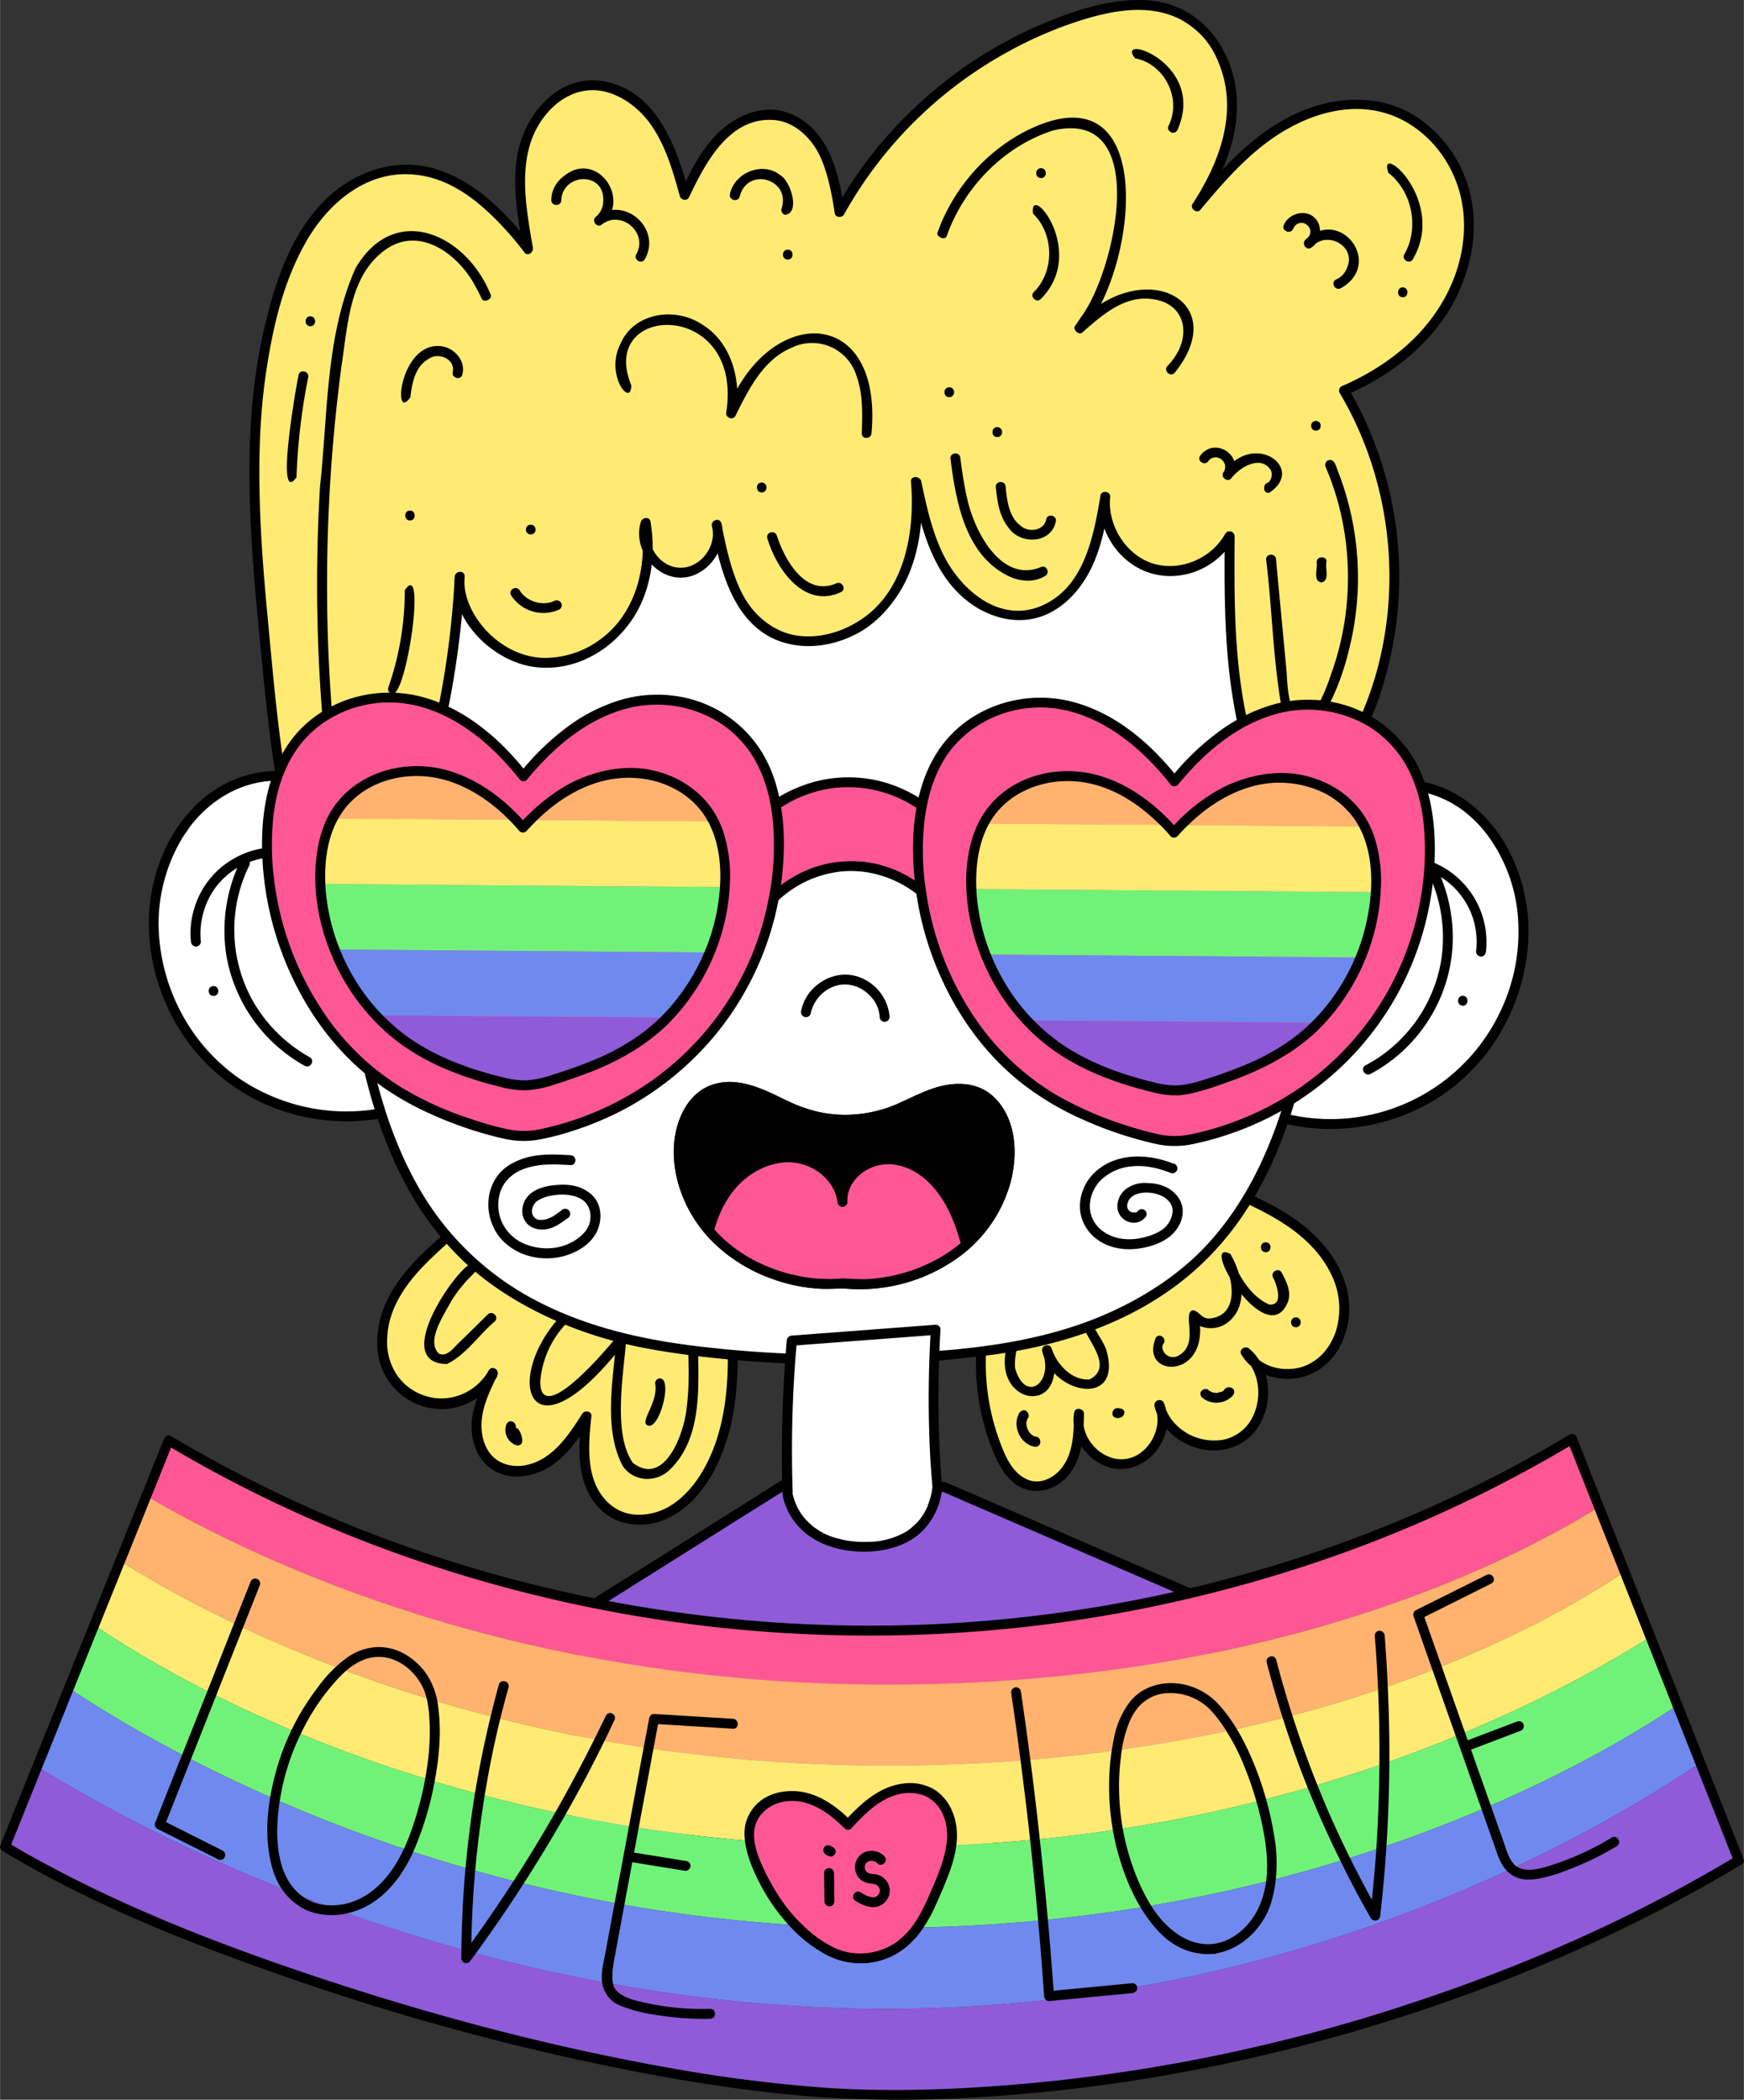 <svg xmlns="http://www.w3.org/2000/svg" width="897.1" height="1080" viewBox="0.022 -0.008 897.066 1080.077" style=""><rect x="0.022" y="-0.008" width="897.066" height="1080.077" fill="#333333" stroke="none"/><g><defs><clipPath id="a"><path d="M506 563.4c-11.8-7.3-26.7-1.6-39.1 4.7a67.9 67.9 0 0 1-64.9-.5c-12.3-6.4-27.1-12.4-39-5.3-10.1 6.1-14.4 19.9-13.8 32.4.8 15.4 7.7 30.1 17.8 40.9s23.3 18 37.1 21.8a92.3 92.3 0 0 0 10.2 2.1 90 90 0 0 0 19.4.7 90.7 90.7 0 0 0 19.5-.4 91.8 91.8 0 0 0 10.2-2c13.8-3.6 27.1-10.5 37.4-21.1s17.5-25.3 18.5-40.7c.8-12.5-3.3-26.4-13.3-32.6z" fill="none"></path></clipPath></defs><g data-name="Слой 2"><g data-name="Pride54_365174938"><path d="M375.8 669c1.9 31.2 3.3 64.7-13.5 91.1-5 7.7-11.6 14.7-19.9 18.5s-18.5 4.4-26.5-.2-12.7-13.4-14.4-22.5-.8-18.3.2-27.4c-5.5 8.5-11.2 17.4-19.6 23s-20.4 7.3-28.5 1.2-9.2-14.4-8.3-22.7 4.6-16.2 8.3-23.8a30.3 30.3 0 0 1-52.3 1.3c-7.4-12-5.5-27.9 1.2-40.3s17.4-22 27.9-31.4c0 0 14.6-30.3 41.9-8.9S375.8 669 375.8 669z" fill="#ffeb73"></path><path d="M373.3 669c1.5 25.5 3 52.4-6.5 76.6-4.4 11.2-11.6 22.6-22.1 29a30.9 30.9 0 0 1-17.7 4.5 22.8 22.8 0 0 1-15.4-7.4c-10.6-11.6-8.9-28.8-7.4-43.2.3-2.7-3.5-3.3-4.7-1.3-7.2 11.3-15.6 24.2-29.9 26.6-5.9.9-12.3-.5-16.5-5s-5.7-11-5.4-17c.4-8.6 4.4-16.7 8.1-24.3 1.4-2.9-2.8-5.5-4.4-2.6-6.3 11.3-19.9 17.1-32.3 13.2A27.7 27.7 0 0 1 204 707a30.6 30.6 0 0 1-4.8-19.1c.6-14.7 9.3-27.2 19.3-37.4 2.6-2.7 5.4-5.3 8.2-7.9l4.1-3.7a11.4 11.4 0 0 0 1.9-1.9c.8-1.4 1.6-2.8 2.5-4.1l.6-.8.3-.4h.1c.4-.6 1-1.2 1.5-1.8a24.4 24.4 0 0 1 3.7-3.5c.4-.3.1-.1.2-.1a1 1 0 0 1 .5-.4l1.2-.8 2.4-1.4.7-.3h.2l1.5-.5 2.9-.7c.5-.1-.3 0 .2-.1h2.6a12.6 12.6 0 0 1 3 .3 22.8 22.8 0 0 1 7.2 2.5c4.6 2.3 8.5 5.8 12.8 8.6a176.4 176.4 0 0 0 26.7 13.6c10.1 4.4 20.3 8.2 30.7 11.9 8.7 3 17.5 5.8 26.3 8.5l14 4.1.7.2c3.1.9 4.5-4 1.3-4.9l-10.4-3c-8.5-2.5-16.9-5.2-25.3-8-10.5-3.6-21-7.4-31.2-11.7a201.3 201.3 0 0 1-28-13.7c-1.8-1.1-3.7-2.3-5.5-3.6l-1.2-.9-.6-.4h-.1l-.3-.2a28.3 28.3 0 0 0-4.5-3.2 30.9 30.9 0 0 0-16.1-5.1c-8.3.1-15.6 4.9-20.6 11.2a33.6 33.6 0 0 0-4.1 6l-.3.5a.1.1 0 0 1-.1.1c.4-.4-.3.1-.4.2l-1.2 1.2c-2.9 2.6-5.8 5.1-8.6 7.8-10.9 10.6-20.8 23.2-23.3 38.6-1.2 7.2-.9 14.8 2 21.7a33.1 33.1 0 0 0 34.1 20.2 34.2 34.2 0 0 0 18.8-8.8 31.4 31.4 0 0 0 6.2-7.9l-4.4-2.6c-3.8 7.9-7.5 15.9-8.6 24.6-.8 7.1.6 15 4.9 20.8a22.4 22.4 0 0 0 19.1 8.8 34.1 34.1 0 0 0 20.5-8.4c6.9-5.7 11.8-13.5 16.6-20.9l-4.8-1.3c-1.4 14.4-2.7 30.1 5.8 42.8A28.8 28.8 0 0 0 320 783a33.4 33.4 0 0 0 20.5-.8c12.7-4.7 21.9-15.8 27.8-27.6s9.2-25.7 10.4-39.3c1.4-15.4.6-30.9-.3-46.3-.2-3.2-5.3-3.2-5.1 0z"></path><path d="M240.1 651.4c-10.1 8.1-37.3 49.9-10.2 50.2 9.9-4.8 16.3-14.9 24.6-21.9 2.4-2.3-1.2-5.9-3.6-3.6l-13.7 13.5c-3.2 2.6-6.7 8.7-11.4 6.7-7-6.6 3-20.6 6.5-27.4a76.1 76.1 0 0 1 11.4-13.9c2.4-2.2-1.2-5.8-3.6-3.6z"></path><path d="M292.6 672.7c-35.7 33.1-22.6 84.3 28.8 17.8l-4.2-2.5c-1.7 20.8-7 46.9 3.1 66 5.6 8.4 17.5 8.8 24.4 1.8 16-15.6 14.7-40.5 14.4-61.1-.1-3.3-5.2-3.3-5.1 0 .3 9.6.5 19.2-.7 28.7-1 12.9-11.1 41.7-27.7 29.1-10.5-14.8-4.9-45.4-3.5-63.1.6-2.4-2.6-4.4-4.3-2.5-4.7 6-40 48-39.9 23.7a48.9 48.9 0 0 1 18.3-34.3c2.3-2.2-1.3-5.9-3.6-3.6z"></path><path d="M337 711.5c1.9 9.5-8.1 19.8-4 21.6 5.9 3.3 13.3-23.9 6.5-24.1a2.5 2.5 0 0 0-2.5 2.5z"></path><path d="M335.3 689.2c3.3 0 3.3-5.1 0-5.1s-3.2 5.1 0 5.1z"></path><path d="M260.4 732.9a8.3 8.3 0 0 0 5.2 10.5c5.1.8 2.7-6.7.6-8.7-5.1-1.7-3.8 4.2-2.4 7l3.1-3.2h-.3l.6.3-1.2-.8.5.4a9.4 9.4 0 0 1-1-1l.4.5a6.4 6.4 0 0 1-.8-1.4l.3.6a8.8 8.8 0 0 1-.5-1.5v-.1c2-3.5-3-6.5-4.5-2.6z"></path><g><path d="M629.8 611.2c12.9 5.5 25.9 11.2 37.1 19.6s20.7 20.1 23.7 33.8-1.4 29.5-12.9 37.5-29.9 5.5-36.9-6.6c13.3 11.1 11.5 35.5-3.3 44.5s-37.3-.4-41.1-17.4c5.5 12.5-4 29-17.6 30.5s-26.4-12.5-23.8-25.9c-.1 8.4-.3 17.2-3.9 24.8s-11.8 13.8-20.1 12.4-14.2-10.1-17.6-18.3a116.7 116.7 0 0 1-7.1-64.5s39.4-8.6 62.2-25.9 61.3-44.5 61.3-44.5z" fill="#ffeb73"></path><path d="M628.5 613.4c21.5 9.3 45.5 19.8 56.3 42.1a39.5 39.5 0 0 1 2.2 29.8c-3.1 8.9-10 16.3-19.2 18.3s-19.9-1-24.8-9.4l-4 3.1c9.5 8.1 10.6 22.9 4.4 33.3a21.7 21.7 0 0 1-14.4 10 28.2 28.2 0 0 1-17.7-3c-6.1-3.4-10.9-8.8-12.5-15.7l-4.6 2c3.4 8-.5 18.3-7.5 23.4a16.7 16.7 0 0 1-12.6 3.1 20.9 20.9 0 0 1-12.3-7.5c-3.4-4.2-5.3-9.7-4.3-15l-5-.7c-.2 8.9-.2 18.7-5.3 26.4-4 6.1-11.8 10.6-19 7.3s-10.7-11-13.3-17.8a115.4 115.4 0 0 1-6.2-60.9l-1.8 1.8c5.4-1.2 10.8-2.7 16-4.3a203.2 203.2 0 0 0 32.9-13.1c10.7-5.6 19.9-13.2 29.6-20.3l29.3-21.2 16.1-11.6h.3a2.7 2.7 0 0 0 .9-3.5 2.6 2.6 0 0 0-3.5-.9l-13.2 9.4c-9.5 6.8-19 13.6-28.5 20.6l-14.7 10.8a141.3 141.3 0 0 1-14.4 9.9 167.4 167.4 0 0 1-32.6 13.9c-6.3 2.1-12.8 3.7-19.2 5.4h-.3a2.5 2.5 0 0 0-1.8 1.8 119.6 119.6 0 0 0 5.9 62.7c3 8.1 7.2 17.1 15.2 21.3s18.1 1.4 24.2-5.5c7.8-8.8 8.3-21 8.5-32.2 0-2.8-4.5-3.6-5-.7-2.3 12.3 6.3 24.9 18.1 28.3s23.4-4.1 27.9-15a24.2 24.2 0 0 0 0-18.5 2.6 2.6 0 0 0-4.7 2c3.4 14.4 19 24.1 33.4 22.6a26.6 26.6 0 0 0 18.9-10.4 32.7 32.7 0 0 0 6.1-20.3c-.2-8.1-3.4-16.2-9.7-21.5-2.1-1.8-5.6.5-4 3.1 5.2 8.7 15.5 13 25.4 12.4a29.2 29.2 0 0 0 14.4-4.6 33.1 33.1 0 0 0 10.9-12 42.3 42.3 0 0 0 2.6-32.9c-3.7-11.5-11.6-21.4-21-29C659 621.1 645 615 631.1 609a2.6 2.6 0 0 0-3.5.9 2.7 2.7 0 0 0 .9 3.5z"></path><path d="M518.7 689.9c-11.2 33.4 32 40.3 22.3 3.8l-4.9 1.4c5.2 22.2 42 29.4 32.9-1.1-2.3-5.7-6.7-10.5-8.3-16.6-.8-3.1-5.7-1.8-4.9 1.4 2 9.3 17.8 23.8 4.8 30.7-9 .9-17.1-7.7-19.6-15.8-.9-3.1-5.7-1.8-4.9 1.4 6.4 15.5-8.4 27.4-13.9 8.8-.5-4.3.5-8.6 1.4-12.7s-4.2-4.5-4.9-1.3z"></path><path d="M524.4 726.7c-3.9 6.4.2 16 7.6 17.4 4 .7 4.3-5.2.3-5.2a8.8 8.8 0 0 1-1.7-1 8 8 0 0 1-2.6-6.7c-.2 1.1.4-1.2.5-1.4 2-1.7-.9-6.8-4.1-3.1z"></path><path d="M594.7 687.8c-9.4 21.4 28.8 22.5 21.8-11.4l-4.7 1.3c4.2 6 13 7.1 19 3.1 11.8-8.4 8.5-25 2.1-35.8-17-8.9 19 51.7 29.7 24.4 1.7-5.2-.9-10.3-3.3-14.8-1.6-2.9-6-.3-4.4 2.6s5.9 14.6-2.1 13.8c-9.9-4.5-16.1-15.5-19.7-25.4l-4.6 2c6.1 9.1 9.2 28.5-5.5 30.5-5.2.8-6.2-4.3-9.7-4.1-5.1 2.1 3.6 17.2-6.8 23.1a5.5 5.5 0 0 1-8.6-4.7c0 .4.2-.5.2-.6s.4-.7.2-.4c2.3-2.3-1.3-6-3.6-3.6z"></path><path d="M618.3 718.8a11.5 11.5 0 0 0 15.9-1c2.6-3.7-2.7-6-4.8-2.5 0-.1.5-.3.1 0l-1.3.7c0-.2.5-.2 0-.1s-2.4.6-1.4.5a6.6 6.6 0 0 1-3.7-.5s.5.3.1.1l-1.4-.8c-1.3-2-6.2.3-3.5 3.6z"></path><path d="M575.8 724.4c-3.8-1.1-5.2 4.8-1.1 5s5.2-4.8 1.1-5z"></path><path d="M666.6 682.7c3.3 0 3.3-5.1 0-5.1s-3.3 5.1 0 5.1z"></path><path d="M651.1 644.1c3.3 0 3.3-5.1 0-5.1s-3.3 5.1 0 5.1z"></path></g><g><path d="M95.8 423.5a66.5 66.5 0 0 1 21.2-18.2c22.8-12.1 55-6.5 68.8 15.3l25.6 137.2s1 5 1.9 10.1c-31.1 11.9-68.2 6.7-94.8-13.4s-41.3-52.7-39.2-85.3a85.5 85.5 0 0 1 16.5-45.7z" fill="#fff"></path><path d="M98 424.8c8.7-11.2 20.9-19.6 34.9-22.3a54.2 54.2 0 0 1 35.4 5.3 43.7 43.7 0 0 1 13.5 11.4l1.2 1.7c.2.3.6 1 .4.4v.2a3.6 3.6 0 0 1 .2 1.1l2.2 11.9 4 21.2 4.9 26.5 5.2 27.6 4.6 24.6 3.3 17.6 1.2 6.6c.6 3.3 1.2 6.7 1.9 10l1.7-3.2a97.4 97.4 0 0 1-46 5.6 98.6 98.6 0 0 1-43.3-16.1 95.6 95.6 0 0 1-30-33.8 99.2 99.2 0 0 1-11.7-43.6A85.4 85.4 0 0 1 94.4 430l3.6-5.2c.9-1.1.2-2.8-.9-3.5a2.7 2.7 0 0 0-3.5 1c-10.6 14-16.3 31.6-17 49.2a103.1 103.1 0 0 0 9.6 46.7 99.7 99.7 0 0 0 73.7 56.9 102.6 102.6 0 0 0 48.3-2.8 56.6 56.6 0 0 0 5.8-2 2.6 2.6 0 0 0 1.8-3.1c-.9-4.7-1.8-9.3-2.6-14l-3-15.7-4.4-23.8-5.2-27.9-5.1-27.3-4.2-22.6-2.6-13.8a17 17 0 0 0-.4-2.2 11.7 11.7 0 0 0-1.7-2.8l-3.2-3.9a48.5 48.5 0 0 0-7.2-6.4c-10.4-7.6-23.7-10.9-36.4-10.2a60.5 60.5 0 0 0-38.3 16.8 73.9 73.9 0 0 0-7.9 8.9c-.8 1-.1 2.8 1 3.4a2.5 2.5 0 0 0 3.4-.9z"></path><g><path d="M103.3 484.3a40.5 40.5 0 0 1 6.3-26 38.6 38.6 0 0 1 21.4-15.8 39.6 39.6 0 0 1 15.3-1.5 2.6 2.6 0 0 0 0-5.1 44.9 44.9 0 0 0-28.9 7.5 43.8 43.8 0 0 0-17.5 23.9 42.6 42.6 0 0 0-1.7 17 2.7 2.7 0 0 0 2.6 2.6 2.6 2.6 0 0 0 2.5-2.6z"></path><path d="M123.8 442.6a82.1 82.1 0 0 0-7.3 49.3 80.6 80.6 0 0 0 40.2 56.3c2.9 1.6 5.5-2.8 2.6-4.4a76.5 76.5 0 0 1-29.5-29.4 74.8 74.8 0 0 1-1.6-69.2 2.7 2.7 0 0 0-.9-3.5 2.6 2.6 0 0 0-3.5.9z"></path><path d="M109.8 512.3c3.3 0 3.3-5.1 0-5.1s-3.3 5.1 0 5.1z"></path></g><g><path d="M767.7 428.7a64.9 64.9 0 0 0-20.8-18.5c-22.7-12.5-54.9-7.4-69.1 14.2l-27.7 136.8-2 10c30.9 12.5 68 7.8 95-11.8s42.1-52.2 40.5-84.7c-.8-16.4-6.2-32.9-15.9-46z" fill="#fff"></path><path d="M769.9 427.4c-8.9-12-21.3-21.5-36.1-24.9a60.3 60.3 0 0 0-38.4 3.8 47 47 0 0 0-15.4 11.1l-3.2 3.9a15.8 15.8 0 0 0-1.5 2.4c0 .3-.1.5-.1.7l-2.2 11-4.2 20.9-5.4 26.5-5.7 27.9-5.1 25.1-3.6 18c-.5 2.3-.9 4.6-1.4 6.9s-1.3 6.6-2 9.9a2.6 2.6 0 0 0 1.8 3.1 101.1 101.1 0 0 0 48.1 6.4 103.3 103.3 0 0 0 45.8-16.4 100.7 100.7 0 0 0 32-35.1 104.1 104.1 0 0 0 12.9-45.9 89.7 89.7 0 0 0-12.6-49.8c-1.2-1.9-2.4-3.7-3.7-5.5a2.7 2.7 0 0 0-3.5-.9c-1 .7-1.7 2.4-.9 3.5a81.9 81.9 0 0 1 15.6 47 95 95 0 0 1-9.7 44.1 96.6 96.6 0 0 1-117.1 49.7l-5.6-2 1.8 3.1c.9-4.6 1.9-9.2 2.8-13.7l3.1-15.2 4.7-23.2 5.5-27.2 5.4-26.9 4.7-22.9 2.9-14.6.6-2.9c0-.1 0-.2.1-.2s0 .2.2-.1l1.2-1.7a36.9 36.9 0 0 1 6.5-6.6c9.4-7.8 22-11.1 34-10.6a54.6 54.6 0 0 1 35.8 15.4 60.1 60.1 0 0 1 7.5 8.5c.9 1.1 2.2 1.7 3.5.9a2.5 2.5 0 0 0 .9-3.5z"></path><g><path d="M764.4 489.4a44.4 44.4 0 0 0-47.3-49.1 2.6 2.6 0 0 0-2.6 2.6 2.6 2.6 0 0 0 2.6 2.5 40.3 40.3 0 0 1 25.7 6.8 39.2 39.2 0 0 1 15.4 21.8 39.9 39.9 0 0 1 1.1 15.4 2.6 2.6 0 0 0 2.6 2.6c1.5 0 2.3-1.2 2.5-2.6z"></path><path d="M735.1 449.9A76.1 76.1 0 0 1 741 496a75.1 75.1 0 0 1-38.6 52c-2.9 1.5-.3 5.9 2.6 4.4a80.1 80.1 0 0 0 31.8-30.9 79 79 0 0 0 10.2-46.6 82.7 82.7 0 0 0-7.5-27.6 2.7 2.7 0 0 0-3.5-.9 2.6 2.6 0 0 0-.9 3.5z"></path><path d="M752.5 517.3c3.2 0 3.2-5.1 0-5.1s-3.3 5.1 0 5.1z"></path></g></g><g><path d="M672 288l-3.8-3.3c-60.9-52.9-140-82.5-222.2-83.1l-81.3-.6c-69.1-.6-134.4 30.3-176.1 83.3a703.5 703.5 0 0 0-6.3 224.3c6.7 50.8 20.8 103.9 59.1 139.5 28 25.9 66.2 39.7 104.6 45.2a613.2 613.2 0 0 0 162.4 1.3c38.5-4.9 76.9-18.1 105.2-43.6 38.9-35 53.8-87.9 61.3-138.6A701.1 701.1 0 0 0 672 288z" fill="#fff"></path><path d="M673.8 286.2a353.8 353.8 0 0 0-63.6-44.8 346.1 346.1 0 0 0-79.7-31.4 354 354 0 0 0-84.5-10.9l-32.8-.3-44.2-.3a243.9 243.9 0 0 0-59 6.1 224.7 224.7 0 0 0-73.1 31.7 220.2 220.2 0 0 0-31 25q-7.2 7.1-13.8 14.7l-3.1 3.8a12.9 12.9 0 0 0-2.8 3.8c-.7 1.8-.8 4.2-1.2 6.1s-.7 4.4-1.1 6.6a705.1 705.1 0 0 0-5.4 202.4c3.3 27.8 8.1 55.6 17.6 82s22.7 49.4 42.4 68.1 47.6 32.8 75.2 40.4c14.6 4.1 29.6 6.4 44.6 8.3 16.8 2 33.7 3.3 50.6 4a611.1 611.1 0 0 0 101.2-4.6c28.6-3.8 57.1-12 82-27s42.9-35 56.1-59.4 20.7-50.8 25.9-77.6a649 649 0 0 0 10.5-95.4 716.5 716.5 0 0 0-3.3-101.5c-1.7-16.3-4-32.6-6.8-48.7-.6-3.2-5.5-1.9-4.9 1.4a704.9 704.9 0 0 1 10.1 99.4 697.9 697.9 0 0 1-4 99.1c-3.2 28.4-7.7 56.8-16.5 84-8.2 25.4-20.4 49.9-38.7 69.5s-44.7 34.4-71.5 42.6c-29.7 9.2-61.2 11.8-92.1 13a612.3 612.3 0 0 1-99.5-4c-29-3.6-57.5-10.3-83.3-24.2a148 148 0 0 1-58.3-56.5c-13.5-23.3-21.4-49.4-26.5-75.7-6-30.3-8.9-61.4-10.1-92.2a704.1 704.1 0 0 1 3.2-99.6c1.7-16.7 4-33.3 7-49.7.3-1.9.6-3.8 1-5.7a26.8 26.8 0 0 1 .5-3 7.2 7.2 0 0 1 1.4-2c2.1-2.6 4.2-5.1 6.4-7.6 4.4-4.9 9-9.6 13.8-14a218.1 218.1 0 0 1 65.6-42 227.4 227.4 0 0 1 77.6-16.5c11.5-.3 23 0 34.5.1l46.6.4c17.4.1 34.7.7 52 3a343.7 343.7 0 0 1 82.1 21.4 336.4 336.4 0 0 1 73.4 40.4c9 6.5 17.6 13.6 25.9 20.9 2.5 2.1 6.1-1.5 3.6-3.6z"></path><g><path d="M417 521.4a19 19 0 0 1 13.1-14.4c6.7-1.9 13.6.7 18.1 5.9a16.7 16.7 0 0 1 4.3 10.1 2.6 2.6 0 0 0 2.6 2.6 2.6 2.6 0 0 0 2.5-2.6 23.8 23.8 0 0 0-14.1-19.8c-8.3-3.7-17.6-1.7-24.2 4.3a22.4 22.4 0 0 0-7.2 12.5 2.6 2.6 0 0 0 1.8 3.1 2.5 2.5 0 0 0 3.1-1.7z"></path><path d="M293.5 594.2c-8.4-.5-17.3-.9-25.4 2.1s-12.8 7.5-15.5 14.7a26.9 26.9 0 0 0 1.1 19.9c2.8 6.5 8.4 11.2 14.8 13.9a34.1 34.1 0 0 0 20.7 1.5c7-1.7 14.2-5.8 17.6-12.4s2.8-15.4-3.4-20.2-13.5-4.8-20.4-3.8c-3.9.6-7.8 1.9-10.7 4.6a11.6 11.6 0 0 0-3.6 9.6 9.2 9.2 0 0 0 6.9 7.9c3.8 1.1 7.7.1 11.1-1.8a53.6 53.6 0 0 0 4.9-3.4 2.6 2.6 0 1 0-2.6-4.4c-2.6 2-5.5 4.3-8.8 4.9s-5-.2-6.1-2.2-.2-4.6 1.1-6.3 5.3-3.3 8.3-3.8c5.2-.9 11.5-.9 16 2.1s5.4 9.7 2.8 14.4-8.6 8.4-14.2 9.8a29.7 29.7 0 0 1-16.7-.9 22.4 22.4 0 0 1-12.5-10.3 22 22 0 0 1-2-15.5c1.5-6.3 6.2-10.9 12.2-13.2 7.8-3 16.2-2.6 24.4-2.1 3.3.1 3.3-5 0-5.1z"></path><path d="M603.8 598.6c-13.3-5.3-29.8-5.9-40.8 4.6a24.3 24.3 0 0 0-7.5 17.6 21.3 21.3 0 0 0 9 16.8c5.6 4.1 12.9 5.5 19.7 4.8s14.5-3 19.4-8.1 6.6-12.7 2.5-18.4-10.3-7.3-16.4-7.4a15.8 15.8 0 0 0-11.1 3.6 11.4 11.4 0 0 0-3.8 9.2 8.5 8.5 0 0 0 6.1 7.3 7.7 7.7 0 0 0 8.6-2.9 2.5 2.5 0 0 0-.9-3.4 2.6 2.6 0 0 0-3.5.9l-.5.4h-2.3l-.5-.2a3.4 3.4 0 0 1-1.9-3.9c.9-5.3 7.1-6.4 11.5-6s8.9 2.2 11 6-.3 9.7-4 12.6-10.5 5-16 5.3-11-1-15.3-4.3a15.9 15.9 0 0 1-6.5-12.4 19.5 19.5 0 0 1 5.5-13.5 26.1 26.1 0 0 1 15.4-7.2c7.2-.9 14.3.8 20.9 3.4a2.5 2.5 0 1 0 1.4-4.9z"></path><g><path d="M506 563.4c-11.8-7.3-26.7-1.6-39.1 4.7a67.9 67.9 0 0 1-64.9-.5c-12.3-6.4-27.1-12.4-39-5.3-10.1 6.1-14.4 19.9-13.8 32.4.8 15.4 7.7 30.1 17.8 40.9s23.3 18 37.1 21.8a92.3 92.3 0 0 0 10.2 2.1 90 90 0 0 0 19.4.7 90.7 90.7 0 0 0 19.5-.4 91.8 91.8 0 0 0 10.2-2c13.8-3.6 27.1-10.5 37.4-21.1s17.5-25.3 18.5-40.7c.8-12.5-3.3-26.4-13.3-32.6z"></path><path d="M507.3 561.2c-6.8-4.1-14.9-4.4-22.5-2.7s-14.9 5.6-22.3 8.9a66.7 66.7 0 0 1-23.7 5.9 62.7 62.7 0 0 1-24.3-3.2c-7.9-2.5-14.9-6.9-22.6-9.9s-15.1-4.7-22.8-3c-14.6 3.2-21.5 18.2-22.4 31.8-1 15.1 4.5 30.5 13.5 42.4s22.6 21.4 37.3 26.5a85.5 85.5 0 0 0 25 5c4.6.2 9.1-.3 13.7 0A86.8 86.8 0 0 0 494 646a70.6 70.6 0 0 0 25.7-37.4c3.6-13.2 3.4-29.4-5.3-40.8a27.9 27.9 0 0 0-7.1-6.6c-2.8-1.7-5.3 2.7-2.6 4.4 10.7 6.8 13.1 21.5 11.8 33.1-1.6 14.1-8.7 27.6-18.8 37.5s-24 16.8-38.2 19.9a91 91 0 0 1-12.6 1.8c-4.3.2-8.6-.1-12.9-.3-2.2 0-4.4.3-6.6.3l-6.3-.2a75.1 75.1 0 0 1-12.6-1.9c-14.2-3.2-27.7-10-38.1-20.3S353.5 612.1 352 598a47.3 47.3 0 0 1 1.8-19.4c1.9-5.5 5.1-10.8 10.2-13.9s13.2-3.6 19.9-1.8a59.7 59.7 0 0 1 10.7 3.9c3.5 1.6 6.9 3.6 10.4 5.2a77.7 77.7 0 0 0 23.6 6.2 67.7 67.7 0 0 0 23.7-1.9 80.7 80.7 0 0 0 11.7-4c3.6-1.5 7-3.4 10.5-5 6.6-2.9 13.8-5.2 21-4.7a21.3 21.3 0 0 1 9.2 3c2.8 1.7 5.4-2.7 2.6-4.4z"></path><g clip-path="url(#a)"><path d="M499.1 647.5c-3.1-11.5-6.3-23.3-13-33.3s-17.4-17.9-29.4-17.9-24 10-23.3 21.9c-1.4-11.7-12.2-21.1-23.9-22.6s-23.6 3.8-31.7 12.5-12.6 20-14.7 31.6c0 0 26.6 32.3 65.8 32.6s70.2-24.8 70.2-24.8z" fill="#ff5794"></path><path d="M501.6 646.9c-4.2-15.4-8.8-31.8-20.9-43-5.4-4.9-12.1-8.7-19.4-9.8a27.4 27.4 0 0 0-20 4.6c-6.3 4.5-10.9 11.6-10.5 19.5h5.1c-1.4-10.9-9.3-19.7-19.5-23.5s-23.2-1.3-32.6 5-16.6 17.2-20.4 28.5c-1 2.9-1.7 5.9-2.4 8.8s-.8 3.2.4 4.7l2.4 2.6a102.8 102.8 0 0 0 36.3 24.7 79.1 79.1 0 0 0 30.4 5.9 106.3 106.3 0 0 0 33.1-5.9 124.4 124.4 0 0 0 36.3-18.9 3.9 3.9 0 0 0 1-.8c1.1-.8.9-2.7 0-3.6a2.7 2.7 0 0 0-3.6 0l-.2.2c-.5.4.5-.4.2-.1l-.5.3a28.3 28.3 0 0 1-2.8 2 94.9 94.9 0 0 1-10.1 6.3 125.5 125.5 0 0 1-34.9 13.4c-14.1 2.9-28.5 2.8-42.2-1.7a89.5 89.5 0 0 1-16.4-7.4c-2.4-1.4-4.7-2.9-7-4.4s-4-2.9-5.7-4.3a92 92 0 0 1-8.7-7.7c-1.4-1.3-2.6-2.8-3.9-4.2s-.1-.1-.2-.2l.7 2.5c2.4-13.4 8.2-27.2 19.5-35.4a36 36 0 0 1 18.3-7.1 27.2 27.2 0 0 1 17.3 4.7c5.2 3.6 9.3 9.3 10.1 15.6a2.7 2.7 0 0 0 2.6 2.6 2.6 2.6 0 0 0 2.5-2.6c-.3-5.8 2.7-11 7.2-14.6a22.6 22.6 0 0 1 16.4-4.6c13.7 1.5 23.6 13.2 29.1 24.9 3.6 7.7 5.8 16.1 8 24.3.9 3.2 5.8 1.8 5-1.3z"></path></g><path d="M507.3 561.2c-6.8-4.1-14.9-4.4-22.5-2.7s-14.9 5.6-22.3 8.9a66.7 66.7 0 0 1-23.7 5.9 62.7 62.7 0 0 1-24.3-3.2c-7.9-2.5-14.9-6.9-22.6-9.9s-15.1-4.7-22.8-3c-14.6 3.2-21.5 18.2-22.4 31.8-1 15.1 4.5 30.5 13.5 42.4s22.6 21.4 37.3 26.5a85.5 85.5 0 0 0 25 5c4.6.2 9.1-.3 13.7 0A86.8 86.8 0 0 0 494 646a70.6 70.6 0 0 0 25.7-37.4c3.6-13.2 3.4-29.4-5.3-40.8a27.9 27.9 0 0 0-7.1-6.6c-2.8-1.7-5.3 2.7-2.6 4.4 10.7 6.8 13.1 21.5 11.8 33.1-1.6 14.1-8.7 27.6-18.8 37.5s-24 16.8-38.2 19.9a91 91 0 0 1-12.6 1.8c-4.3.2-8.6-.1-12.9-.3-2.2 0-4.4.3-6.6.3l-6.3-.2a75.1 75.1 0 0 1-12.6-1.9c-14.2-3.2-27.7-10-38.1-20.3S353.5 612.1 352 598a47.3 47.3 0 0 1 1.8-19.4c1.9-5.5 5.1-10.8 10.2-13.9s13.2-3.6 19.9-1.8a59.7 59.7 0 0 1 10.7 3.9c3.5 1.6 6.9 3.6 10.4 5.2a77.7 77.7 0 0 0 23.6 6.2 67.7 67.7 0 0 0 23.7-1.9 80.7 80.7 0 0 0 11.7-4c3.6-1.5 7-3.4 10.5-5 6.6-2.9 13.8-5.2 21-4.7a21.3 21.3 0 0 1 9.2 3c2.8 1.7 5.4-2.7 2.6-4.4z"></path></g></g></g></g><g><path d="M471.2 247.8c1.9 22.3-1.8 46.3-16.2 63.4s-41.3 24.8-60.1 12.7-22.5-33.7-26.2-54c3.4 11.6-6.8 25-18.9 24.7s-21.7-14.3-17.6-25.6c3.1 18.3-.6 38.2-12.3 52.7s-31.6 22.6-49.6 18-36.1-24.7-33.9-43.1a453.8 453.8 0 0 1-41.6 169c-3.8 8.3-10.3 17.8-19.3 16.5-7.4-1.1-11.5-8.9-14.1-15.9-16-42.5-20.5-88.3-24.9-133.5-5.9-61.3-11.6-124.6 7.4-183.2 4.8-14.8 11.4-29.4 21.6-41.2s24.8-20.4 40.4-21.2c26.8-1.4 49.5 19.9 65.7 41-2.9-17.2-6.3-35.1-2.1-52s16.3-30.7 32.5-32.2c13.7-1.2 26.7 7.3 34.7 18.5s11.8 24.7 15.5 37.9c5-10.5 10.1-21.2 18.3-29.5s20.2-13.6 31.5-11 17.8 10.4 22.3 19.6 6 19.5 7.6 29.7C458.4 61 504.1 23.9 556.6 7.7c16.6-5.2 35.3-8.1 51-.4 17.8 8.8 27.1 30 26.2 49.9-.9 17.6-8.4 34.1-18.1 48.9 11.7-14.1 23.9-27.9 39-38.1 17-11.4 38.6-17.8 58.3-12.3s36.3 24.4 41 45.2-1 43.3-13 60.9-30 30.7-49.6 39.1c28.8 48.3 34 110.1 13.4 162.5-4.3 11.2-10.1 22.4-19.8 29.5s-23.9 9.3-33.5 2.1c-7.5-5.7-10.6-15.5-12.6-24.7-6.7-30.9-6.6-62.8-6.4-94.5-7.4 13.9-25.4 21.2-40.4 16.4s-25.5-21-23.6-36.7c-2 12.4-4.2 25-9.8 36.3s-15.2 21.1-27.5 23.9c-16.3 3.7-33.4-6.4-43-20.2s-13.2-30.7-16.7-47.2" fill="#ffeb73"></path><path d="M468.6 247.8c2.1 25.2-2.8 55.2-25.1 70.5-9.5 6.5-21.4 10.2-32.9 8.7s-21.5-9.1-27.5-19.3-9.6-25.3-12-38.5l-4.9 1.4c2.8 10.2-6 22-16.8 21.4s-18-12.6-14.8-22.4h-4.9c3.5 21.3-2.5 45.5-20.4 58.9a48 48 0 0 1-29.4 9.9c-10.4-.2-20-4.8-27.5-11.8s-14.6-18.5-13.4-30h-5.1a454.7 454.7 0 0 1-29.8 140.6c-4.1 10.7-8.2 21.9-13.9 31.9-2.3 3.9-5.4 8.3-9.9 10s-8.6-.5-11.4-4-4.7-8.3-6.3-12.8-4-11.6-5.7-17.5c-3.3-11.6-6-23.4-8.2-35.3-4.5-24.3-7-48.8-9.3-73.3s-4.7-48.3-5.6-72.5-.5-48.5 3.1-72.5 9-46.6 20.5-66.8c10.4-18.3 28.3-34.5 50.4-34.8s38.9 13.9 52.4 28.7c3.4 3.7 6.6 7.6 9.6 11.6 1.8 2.2 4.7-.3 4.3-2.5-3.9-22.7-9.2-50.1 7.4-69.3 6.7-7.8 16.3-12.9 26.8-11.5s20.4 8.8 26.5 17.5c7.7 11 11.4 24.1 14.9 36.8.6 2 3.7 2.7 4.7.6 8.3-17.4 20.5-41.2 43.3-39.8 10 .6 18.1 7.8 22.8 16.1s7.3 21.1 8.9 31.9c.4 2.3 3.7 2.4 4.7.7a214.6 214.6 0 0 1 86.1-84.7 206.6 206.6 0 0 1 28-12.6c10.4-3.7 21.1-6.9 32.1-7.8s22.1.9 31.2 7.3 13.4 13.8 16.5 22.6c8.5 24.2-1.2 49.2-14.5 69.6-1.6 2.4 2.1 5.3 4 3.1 13.2-15.8 27.2-31.9 45.5-42s38.7-13.6 57-4.9c15.8 7.6 27.3 22.8 31.3 39.7 4.8 19.7-.3 40.8-11.1 57.6-11.8 18.5-30.2 31.8-50.1 40.4a2.5 2.5 0 0 0-.9 3.5c23 38.8 30.8 86.1 22 130.4a170.8 170.8 0 0 1-9.6 32c-4.1 10.2-9.9 20.9-19.4 27.2s-21 7.6-29.6.8-10.5-18.8-12.4-28.8c-5.5-29-5.3-58.6-5.1-88a2.6 2.6 0 0 0-4.8-1.3c-7 12.6-22.7 19.5-36.7 15.5s-24.1-19.6-22.5-34.5c.3-2.8-4.6-3.5-5-.6-3.5 20.8-8.3 47.1-30.1 56.6s-41.9-8.2-50.8-26.3c-5.8-11.8-8.6-24.8-11.3-37.6-.7-3.2-5.6-1.8-4.9 1.4 5 23.4 11.2 49.3 32.8 63.1 9.3 5.8 20.7 8.6 31.5 5.7s19.2-10.8 24.9-19.9c7.9-12.5 10.4-27.4 12.8-41.7l-5-.7c-1.9 17.1 9.6 34.6 26.2 39.4s34.5-3.2 42.5-17.8l-4.7-1.3c-.2 28.1-.3 56.3 4.3 84.1 1.9 11 3.8 23.5 11 32.4s18.2 11.3 28.7 8.6c23.2-5.8 33-32.6 38.8-53.2a191.8 191.8 0 0 0-19.2-148l-1 3.4c18.8-8.1 36-20.3 48.3-36.8s19.5-38.8 16.6-60a66 66 0 0 0-28.8-46.2c-17.5-11.4-39.4-10.9-58.3-3.3-23.4 9.5-40.7 28.5-56.5 47.5l4 3.1c12.6-19.3 21.9-42.5 17.1-65.8C630.8 21.2 616.1 4 595 .7s-45.6 5.5-65.5 14.6a220.4 220.4 0 0 0-54 35.5 215.7 215.7 0 0 0-45.8 57l4.7.6c-2.7-17.5-6.6-37.1-22.7-47.3s-34-2.3-45.1 10.2c-7.2 8.2-12 18-16.6 27.7l4.6.6c-6.4-23-15.9-51.6-42.5-57.5-23.9-5.3-42.3 16.2-46 37.8-2.8 16.3.4 32.8 3.1 48.9l4.2-2.5c-12.8-16.7-29-33.3-49.7-39.5S181 88.6 166.1 104c-16.8 17.3-24.8 41.7-30.1 64.6-5.8 24.7-7.8 50.2-7.7 75.5s2.1 51.5 4.6 77.2 4.7 51.5 8.8 77c2 12.7 4.4 25.4 7.6 37.9s6.4 24.1 11.5 35.2c3.6 7.8 10.7 15.5 20.1 12.8s14.7-14 18.5-22.4a462.5 462.5 0 0 0 38.3-146.5c.6-6.2 1-12.5 1.3-18.7.2-3.4-4.8-3.2-5.1 0-2.4 22.3 19.6 43.5 40.6 46.4 24 3.4 46.7-12.3 55.9-34 5.4-12.8 6.5-27 4.2-40.7-.4-2.7-4.2-2.2-4.9 0-4.2 12.9 6 28.2 19.7 28.8s25.3-14.6 21.7-27.9c-.9-3.2-5.5-1.8-4.9 1.4 4.4 23.9 12.1 54.3 39.6 60.6 12.1 2.8 25 .2 35.8-5.7s20.4-17.3 25.7-29.7c6.4-15 7.8-31.8 6.4-48-.3-3.2-5.4-3.2-5.1 0z"></path><g><path d="M252.2 151.1c-12.6-30.7-49.2-47.5-69.3-13.2-15.5 34.7-14.2 75-18.3 112.3a845.9 845.9 0 0 0 5.2 156.7c1.3 3.6-.8 11.8 4.5 11.6a2.8 2.8 0 0 0 1.8-3.1q-5.2-37.6-7-75.6a858.2 858.2 0 0 1 6.6-152c3.3-21 4-47 23.5-60 17.6-11.5 37 3.6 45.3 19.4 1.2 2.1 2.3 4.3 3.3 6.5s6.1.2 4.4-2.6z"></path><path d="M153.6 192.8c-.9 3.7-12.4 68.4-1.1 52.7a315 315 0 0 1 6-51.3c.8-3.2-4.1-4.6-4.9-1.4z"></path><path d="M159.6 167.8c3.3 0 3.3-5.1 0-5.1s-3.2 5.1 0 5.1z"></path><path d="M208.2 303.6a150.3 150.3 0 0 1-8.5 50.1 2.5 2.5 0 0 0 1.8 3.1c7.3 3.6 18.2-70.4 6.7-53.2z"></path><path d="M210.9 267.7c3.2 0 3.2-5.1 0-5.1s-3.3 5.1 0 5.1z"></path><path d="M202.1 410.9c1-3.8-4.8-5.2-5.1-1.2s4.8 5.3 5.1 1.2z"></path><path d="M211.1 204.3c.8-7.4 2.5-16.1 9.7-19.9 5-3.4 13.5.5 12.1 6.9-.8 3.2 4.1 4.5 4.9 1.4 2-7.3-4.4-14.2-11.5-14.7-20.8-1.6-24.5 39.8-15.2 26.3z"></path><path d="M324.7 198.1c-17.5-42.4 57.8-44.5 48.9 13.9-.7 2.7 3.3 4.5 4.7 1.9 6.7-13.5 14.2-28.8 28.8-35a23.9 23.9 0 0 1 33.5 14.5c3.4 9.4 3 19.6 2.7 29.4-.2 3.3 4.9 3.2 5 0 6-66.2-53.2-66.5-74.4-11.5l4.6 2c3-17.5-2-37.6-18.3-47-13.7-8.5-34.3-5.2-41 10.5-8.3 16 5.6 33.2 5.5 21.3z"></path><path d="M487.1 121.1c8.9-24.8 29.3-45.9 54.6-54 51.1-11.9 31.8 73.2 14.3 96.1-1 1.6-2 3.1-3.1 4.6s2 5.1 4 3.1c8.8-7.8 19.3-17.1 31.7-17.3 22-.1 25.9 20.3 12 34.6-2.3 2.3 1.3 6 3.6 3.6 30.4-37.5-17-61.3-50.9-24.5l4 3.1c28.7-33.5 39.1-139.6-31.7-101.9a95.3 95.3 0 0 0-17.3 12.3 97.5 97.5 0 0 0-24.2 34c-.6 1.6-1.3 3.3-1.9 5s4 4.5 4.9 1.3z"></path><path d="M531.4 109.9c10.9 10.4 11.1 29.8.4 40.3-2.3 2.3 1.3 5.9 3.6 3.6 24.3-24.4-6.3-61.1-4-43.9z"></path><path d="M535.5 91.6c3.3 0 3.3-5.1 0-5.1s-3.3 5.1 0 5.1z"></path><path d="M665.3 117.4c3.9-7 12.9.8 6.6 5.6l3.1 4c7.5-8.8 23-.3 17.9 10.8a10.5 10.5 0 0 1-5.7 6c-2.9 1.6-.3 6.1 2.6 4.4 22-12.4-.1-42.2-18.4-24.8-1.8 2.1.5 5.6 3.1 4 5.3-3.3 6.2-11.7 1.3-15.8s-13.2-1.6-15.5 4.4c-.9 3.2 4.1 4.6 5 1.4z"></path><path d="M714.2 88.9c12.3 9.5 16 28.5 8.2 41.9-1.6 2.8 2.8 5.4 4.4 2.5 17.8-30.4-18.7-61.3-12.6-44.4z"></path><path d="M721.6 152.9c3.2 0 3.2-5.1 0-5.1s-3.3 5.1 0 5.1z"></path><path d="M621.7 237c4-4.8 11.2 1 7.6 6-1.6 2.4 2.1 5.3 4 3.1 4.4-5.8 15.2-12.4 20.5-4.2.9 2.4.2 5.7-2.1 6.6s-1.8 5.8 1.3 4.9c18.8-12.4-7.6-32-23.3-10.9l4 3.1c6.9-10.9-8.8-21.5-16.4-11.1-1.7 2.8 2.7 5.4 4.4 2.5z"></path><path d="M394.7 276.9c4.7 15.9 19.1 36.6 38 27.6 2.9-1.5.3-5.9-2.6-4.4-15.9 6.8-26.4-11.9-30.5-24.6-.9-3.1-5.8-1.8-4.9 1.4z"></path><path d="M391.8 253.3c3.3 0 3.3-5.1 0-5.1s-3.2 5.1 0 5.1z"></path><path d="M262.9 306.2a19.7 19.7 0 0 0 24.8 7.3 2.5 2.5 0 0 0 .9-3.5 2.7 2.7 0 0 0-3.5-.9c-6 2.8-14.2.4-17.8-5.4-1.7-2.8-6.1-.3-4.4 2.5z"></path><path d="M273 274.9c3.3 0 3.3-5 0-5s-3.3 5 0 5z"></path><path d="M288.7 103c.7-14.1 22.4-15 21.6.4a10.6 10.6 0 0 1-3.9 8.2c-2.3 1.8.7 5.8 3 4 10-8 24.2 4.1 17.9 15.2-1.6 2.8 2.8 5.4 4.4 2.5 8.8-15.6-10.3-32.7-24.8-22.1l3.1 4c14.8-13-3.1-37.9-19.6-24.9-4.1 3-6.9 7.5-6.8 12.7 0 3.2 5.1 3.2 5.1 0z"></path><path d="M380.5 101.1c4-15.7 26.6-8.9 21.5 6.3a2.6 2.6 0 0 0 1.8 3.1c8.1-.9 2.8-17.4-2.3-20.3-8.9-7.4-23.6-1.6-26 9.5-.8 3.2 4.1 4.6 5 1.4z"></path><path d="M405.2 133.5c3.3 0 3.3-5.1 0-5.1s-3.3 5.1 0 5.1z"></path><path d="M651.3 287.8c3.2 25.8 3.5 52.3 8.3 77.9 15.4 29.3 30.9-16.7 34.1-30.6a151 151 0 0 0-5-91.6c-1.3-2.5-1.8-8.3-5.8-6.6a2.7 2.7 0 0 0-.9 3.5c14.4 33.6 15.1 72.7 2.5 107-9 27.6-21.3 32.5-22.6-1.1-1.8-19.5-3.7-39-5.5-58.5 0-3.3-5.2-3.3-5.1 0z"></path><path d="M677.3 289.1c.6 3.2-2.1 9.7 2.4 10.5 4.5-.8 1.9-7.3 2.6-10.5s-5.1-3.3-5 0z"></path><path d="M676.9 221.5c3.3 0 3.3-5 0-5s-3.2 5 0 5z"></path><path d="M488.9 235.7c2.8 22.6 7.8 50.7 30.9 61.1 5.7 2.4 12.5 2.8 17.9-.6 2.8-1.7.3-6.1-2.5-4.4-20.7 8.3-34.6-19.7-37.9-36.3-1.5-6.5-2.4-13.2-3.3-19.8 0-3.3-5.1-3.3-5.1 0z"></path><path d="M512.2 250.4c.8 7.5 1.8 15.4 6.9 21.4 6.1 8.5 21.7 7.8 24-3.5.8-3.1-4.1-4.5-4.9-1.3-1 5.9-8.9 7.2-13.1 3.5-6.2-4.6-7.1-13-7.8-20.1 0-3.3-5.1-3.3-5.1 0z"></path><path d="M513 224.8c3.3 0 3.3-5.1 0-5.1s-3.3 5.1 0 5.1z"></path><path d="M488.3 204.3c3.3 0 3.3-5.1 0-5.1s-3.3 5.1 0 5.1z"></path><path d="M583.9 30c15.1 2.8 24.1 20.6 17.3 34.5-1.7 2.8 2.7 5.4 4.4 2.5 15.6-34.5-32.7-50.5-21.7-37z"></path></g></g><g><path d="M489.7 429.5a65.8 65.8 0 0 0-101.9-5.8l3.3 46.2a56.9 56.9 0 0 1 94.6 1.7z" fill="#ff5794"></path><path d="M491.9 428.2a69.7 69.7 0 0 0-36.3-25.6 67.6 67.6 0 0 0-44.6 2.2 68.5 68.5 0 0 0-19.7 12 38.8 38.8 0 0 0-4.2 3.9c-.8.9-1.8 1.7-1.8 3s.1 1.4.1 2.1l1.7 23.7c.5 6.7.8 13.3 1.4 20v.4a2.6 2.6 0 0 0 4.8 1.3 55.6 55.6 0 0 1 34.1-22.1c13.7-2.9 28 .2 39.7 7.6a53.9 53.9 0 0 1 16.4 16.2 2.6 2.6 0 0 0 4.8-1.3l3.5-36.9.5-5.2a2.6 2.6 0 0 0-2.6-2.6 2.6 2.6 0 0 0-2.5 2.6l-3.5 36.9-.5 5.2 4.7-1.3a61 61 0 0 0-36.2-25.7 59 59 0 0 0-44 6.7 57.7 57.7 0 0 0-18.8 17.3l4.7 1.3-1.1-15.6-1.7-24.9-.4-5.7-.8 1.8a65.2 65.2 0 0 1 38.7-20.1 63.7 63.7 0 0 1 41.5 9.1 61.2 61.2 0 0 1 17.7 16.3 2.7 2.7 0 0 0 3.5.9 2.6 2.6 0 0 0 .9-3.5z"></path></g><g><path d="M390.3 389.2c-13.6-23.5-41.1-33.2-65.4-28-21.6 4.7-40.6 19.5-55.6 38.1-14.8-18.8-33.6-33.9-55.2-38.9-24.1-5.6-51.8 3.7-65.8 26.9-9 15-11.6 34-10.9 52.2 1.8 48 26.1 94.2 62.4 118.6 15.7 10.5 33.4 17.8 51.5 22.9 8.9 2.5 16.4 4.5 25.6 2.7 59.7-12 107.1-57 120.1-116.8a153.7 153.7 0 0 0 3.5-25.4c.9-18.2-1.4-37.2-10.2-52.3z" fill="#ff5794"></path><path d="M392.5 387.9a62.2 62.2 0 0 0-44.3-29.8 67.2 67.2 0 0 0-27.5 1.5 88.9 88.9 0 0 0-27.2 13.1 133 133 0 0 0-26 24.8h3.5c-14.1-18-33-34.1-55.8-39.5-19.9-4.7-41.7.3-57.2 13.8-18.4 16.1-23.7 41.7-23.2 65.2a161.6 161.6 0 0 0 15.9 66.5c9.3 19.6 22.8 37.5 39.9 51a148.9 148.9 0 0 0 31.4 18.7 196.1 196.1 0 0 0 37.2 12.5 45.4 45.4 0 0 0 19.4.2 127 127 0 0 0 15-3.9 161.7 161.7 0 0 0 28.2-11.8 156.5 156.5 0 0 0 46-37.7 154.7 154.7 0 0 0 35.2-91c.7-12.4-.2-25.2-3.6-37.2a71.4 71.4 0 0 0-6.9-16.4c-1.6-2.8-6-.3-4.4 2.6 5.9 10.2 8.7 21.9 9.6 33.6a138.7 138.7 0 0 1-2.4 38.6 148.6 148.6 0 0 1-63.3 95.4 155.3 155.3 0 0 1-54 22.7 40.2 40.2 0 0 1-17.6-.1 165.9 165.9 0 0 1-18.3-5.2 169.3 169.3 0 0 1-34.2-15.3 130.7 130.7 0 0 1-44.5-44.2 155.5 155.5 0 0 1-22.1-61.2 138.9 138.9 0 0 1-.7-34.7c1.3-11.5 4.5-23 10.8-32.8 10.5-16.6 29.6-26.1 49.1-26 21.6.1 41 12.2 55.8 27.1 3.9 4 7.7 8.3 11.2 12.7a2.4 2.4 0 0 0 3.5 0c12.5-15.3 28.2-29.1 47.2-35.4a60.9 60.9 0 0 1 49.2 4.4 54.8 54.8 0 0 1 20.7 20.4c1.7 2.8 6.1.2 4.4-2.6z"></path><path d="M272.7 421.8h-7.2c1.2 1.3 2.4 2.6 3.5 4z" fill="#ffeb73"></path><path d="M364.8 418.5c-10.8-16.8-32.6-23.8-51.7-20.1-15.5 3-29.2 11.9-40.4 23.4l94.4.7z" fill="#ffb36e"></path><path d="M225.5 397.8c-19.2-4.1-41 2.6-52.1 19.2l-2.3 4 94.4.7c-11.1-11.6-24.7-20.7-40-23.9z" fill="#ffb36e"></path><path d="M164.8 454.4v.3l208 1.6v-.3c.7-11.5-.7-23.4-5.7-33.5l-94.4-.7-3.7 3.9c-1.1-1.4-2.3-2.7-3.5-4l-94.4-.7c-5.2 10-6.8 21.9-6.3 33.4z" fill="#ffeb73"></path><path d="M172.1 488.4l192.9 1.5a110.6 110.6 0 0 0 5.1-15.7 109 109 0 0 0 2.7-17.9l-208-1.6a104.8 104.8 0 0 0 7.3 33.7z" fill="#70f279"></path><path d="M193.4 522.3l149.8 1.1 2-2a108.6 108.6 0 0 0 19.8-31.5l-192.9-1.5a106.8 106.8 0 0 0 21.3 33.9z" fill="#7089ef"></path><path d="M214.2 539.4c12.4 7.5 26.4 12.7 40.7 16.4 7.1 1.8 13 3.3 20.3 2s13.9-3.9 20.7-6.2c18.2-6.3 34.5-14.9 47.3-28.2l-149.8-1.1a97.8 97.8 0 0 0 20.8 17.1z" fill="#8f5bd8"></path><path d="M367 417.2c-7.9-12.1-21.2-19.7-35.4-21.7S301 397.7 288 406a101.5 101.5 0 0 0-20.8 17.9h3.6c-10.9-12.6-24.9-23.3-41.2-27.8-14.7-4-31-2.1-44 5.9a45.7 45.7 0 0 0-15.9 16.2c-4.4 7.8-6.5 16.6-7.2 25.4-1.4 16.2 1.8 32.8 8.1 47.8a109 109 0 0 0 27.1 38.7c13 11.9 29 19.7 45.7 25 4.5 1.5 9.2 2.8 13.8 3.9a48 48 0 0 0 13.6 1.8 55.8 55.8 0 0 0 14.6-3c4.6-1.4 9.1-3 13.5-4.6 16-5.7 31.2-13.7 43.6-25.4a110.1 110.1 0 0 0 27.7-44.5 104 104 0 0 0 5.2-28.2 74.8 74.8 0 0 0-3-26.2 49.7 49.7 0 0 0-5.4-11.7c-1.8-2.7-6.2-.2-4.4 2.6 9.3 14.6 9.2 33.7 5.9 50.2a105 105 0 0 1-21.5 45.3 91.2 91.2 0 0 1-17.4 16.6 115.5 115.5 0 0 1-20.8 11.9 231.3 231.3 0 0 1-24.5 9 51.6 51.6 0 0 1-13.5 2.9 45.7 45.7 0 0 1-12.7-1.7c-17-4.2-33.8-10.3-48.2-20.5a101.9 101.9 0 0 1-29.3-33 106.2 106.2 0 0 1-13.1-42.9c-1.1-15.7 1.2-33.1 12.7-44.9 9.7-10 24.1-14.4 37.9-13.4 15.4 1 29.7 9.2 40.9 19.6a111 111 0 0 1 8.2 8.6 2.6 2.6 0 0 0 3.6 0c10-11.2 22.3-20.7 36.8-25.1 12.7-3.8 26.8-3.1 38.7 3a41.2 41.2 0 0 1 16.3 14.4c1.8 2.7 6.2.2 4.4-2.6z"></path></g><g><path d="M725.2 391.8c-13.6-23.5-41.1-33.2-65.4-28-21.6 4.7-40.6 19.5-55.7 38.1-14.7-18.8-33.5-34-55.1-38.9-24.2-5.6-51.8 3.7-65.8 26.9-9 15-11.6 34-10.9 52.1 1.7 48.1 26 94.3 62.4 118.7 15.7 10.5 33.4 17.8 51.5 22.9 8.9 2.5 16.3 4.5 25.5 2.7 59.8-12.1 107.1-57.1 120.2-116.8a166.9 166.9 0 0 0 3.5-25.4c.9-18.2-1.4-37.2-10.2-52.3z" fill="#ff5794"></path><path d="M727.4 390.5a62.4 62.4 0 0 0-44.3-29.8 67.2 67.2 0 0 0-27.5 1.5 87.8 87.8 0 0 0-27.2 13.1 130.6 130.6 0 0 0-26.1 24.8h3.6c-14.2-18.1-33-34.1-55.8-39.5-19.9-4.7-41.7.3-57.2 13.8-18.5 16.1-23.7 41.7-23.2 65.1a161.7 161.7 0 0 0 15.9 66.6c9.3 19.6 22.8 37.5 39.9 51a148.9 148.9 0 0 0 31.4 18.7 196.1 196.1 0 0 0 37.2 12.5 45.3 45.3 0 0 0 19.4.2c5.1-1.1 10-2.3 15-3.9a157.6 157.6 0 0 0 28.1-11.8 153.8 153.8 0 0 0 74.8-91.3 158.5 158.5 0 0 0 6.5-37.4c.6-12.5-.2-25.2-3.6-37.2a69.6 69.6 0 0 0-6.9-16.4c-1.6-2.9-6-.3-4.4 2.6 5.9 10.2 8.7 21.9 9.6 33.6a142.6 142.6 0 0 1-2.4 38.6 148.6 148.6 0 0 1-63.3 95.4 156.1 156.1 0 0 1-54 22.7 40.2 40.2 0 0 1-17.6-.1c-6.2-1.4-12.4-3.2-18.4-5.2a180.5 180.5 0 0 1-34.2-15.3 133.4 133.4 0 0 1-44.5-44.2 156.9 156.9 0 0 1-22-61.2 134.4 134.4 0 0 1-.7-34.7c1.3-11.5 4.5-23 10.7-32.9 10.6-16.5 29.7-26 49.2-25.9 21.5.1 41 12.2 55.7 27.1a135.6 135.6 0 0 1 11.2 12.7 2.5 2.5 0 0 0 3.6 0c12.5-15.3 28.1-29.1 47.1-35.4a61.5 61.5 0 0 1 49.3 4.3 55.8 55.8 0 0 1 20.7 20.5c1.7 2.8 6.1.2 4.4-2.6z"></path><path d="M607.6 424.4h-7.2c1.2 1.3 2.4 2.6 3.5 4a45.9 45.9 0 0 1 3.7-4z" fill="#ffeb73"></path><path d="M560.3 400.3c-19.1-4-41 2.7-52 19.3-.8 1.3-1.6 2.6-2.3 4l94.4.7c-11.1-11.6-24.7-20.7-40.1-24z" fill="#ffb36e"></path><path d="M699.7 421.1c-10.8-16.8-32.6-23.8-51.8-20.1-15.4 3-29.1 11.9-40.3 23.4l94.4.7c-.7-1.4-1.5-2.7-2.3-4z" fill="#ffb36e"></path><path d="M499.7 456.9v.4l208 1.6v-.3c.7-11.5-.7-23.4-5.7-33.5l-94.4-.7a45.9 45.9 0 0 0-3.7 3.9c-1.1-1.4-2.3-2.7-3.5-4l-94.4-.7c-5.3 10-6.8 21.9-6.3 33.3z" fill="#ffeb73"></path><path d="M507 491l192.9 1.5a110.6 110.6 0 0 0 5.1-15.7 109 109 0 0 0 2.7-17.9l-208-1.6A105.4 105.4 0 0 0 507 491z" fill="#70f279"></path><path d="M528.3 524.9l149.8 1.1 1.9-2a106.8 106.8 0 0 0 19.9-31.5L507 491a108 108 0 0 0 21.3 33.9z" fill="#7089ef"></path><path d="M549.1 542c12.4 7.5 26.4 12.7 40.7 16.4 7.1 1.8 13 3.3 20.2 1.9s14-3.8 20.8-6.1c18.2-6.3 34.4-14.9 47.3-28.2l-149.8-1.1a97.8 97.8 0 0 0 20.8 17.1z" fill="#8f5bd8"></path><path d="M701.9 419.8c-7.9-12.2-21.2-19.7-35.4-21.7s-30.7 2.2-43.6 10.5a96.1 96.1 0 0 0-20.8 17.9h3.6c-10.9-12.7-24.9-23.3-41.2-27.8-14.7-4-31-2.2-44 5.8a46 46 0 0 0-15.9 16.3c-4.4 7.7-6.5 16.6-7.3 25.4-1.3 16.2 1.9 32.8 8.2 47.8a109 109 0 0 0 27.1 38.7c13 11.9 29 19.7 45.7 25 4.5 1.5 9.1 2.7 13.8 3.9a48 48 0 0 0 13.6 1.8c5-.2 9.9-1.6 14.6-3s9-3 13.5-4.6c15.9-5.8 31.2-13.7 43.6-25.4a109.8 109.8 0 0 0 27.7-44.6 106.5 106.5 0 0 0 5.2-28.1 74.8 74.8 0 0 0-3-26.2 49.7 49.7 0 0 0-5.4-11.7c-1.8-2.8-6.2-.2-4.4 2.6 9.2 14.6 9.2 33.7 5.8 50.1a104.1 104.1 0 0 1-21.4 45.4 94.3 94.3 0 0 1-17.4 16.6 119 119 0 0 1-20.8 11.9 231.3 231.3 0 0 1-24.5 9 52.5 52.5 0 0 1-13.5 2.9 45.7 45.7 0 0 1-12.7-1.7c-17-4.2-33.8-10.3-48.2-20.5a100.8 100.8 0 0 1-29.3-33 105.1 105.1 0 0 1-13.1-42.9c-1.1-15.7 1.2-33.2 12.6-44.9 9.8-10 24.2-14.4 38-13.4 15.4 1 29.7 9.2 40.8 19.6a84.3 84.3 0 0 1 8.3 8.6 2.6 2.6 0 0 0 3.6 0c10-11.2 22.3-20.7 36.7-25.1a52.7 52.7 0 0 1 38.8 2.9 43.7 43.7 0 0 1 16.3 14.5c1.7 2.7 6.1.2 4.4-2.6z"></path></g><g><path d="M485.7 764.9l138.4 59.9 17.6 89.8-157.5 43-191.9-16.9 4.5-110.1 106.1-66.7z" fill="#8f5bd8"></path><path d="M484.4 767.1l108 46.7 30.4 13.2-1.2-1.6 6 30.5 9.4 48.3 2.2 11.1 1.8-3.1-18.4 5-42.9 11.7-49.4 13.5-37.4 10.2-8.6 2.3-.7.2c-.3.2.6 0 .5-.1s-1.3-.1-1.6-.1l-25.2-2.2-45-4-51.4-4.5-44-3.9-23.6-2.1h-1l2.5 2.6 1.5-37.4 2.5-59.1.5-13.6-1.2 2.2 82.5-51.9 23.6-14.8-1.3.3 28 .4 44.6.5h10.2c3.3 0 3.3-5 0-5.1l-48.7-.5-28.2-.4c-1.9 0-3.8-.1-5.7 0a3.5 3.5 0 0 0-2 .7c-2.7 1.5-5.2 3.2-7.7 4.8l-14.8 9.3-58.3 36.7c-4.8 2.9-9.5 5.9-14.2 8.9l-7.1 4.4c-1.8 1.1-4.5 2.1-4.8 4.4s-.1 2.6-.1 3.9l-2.3 56.2-2 49.1v.9a2.7 2.7 0 0 0 2.6 2.5l16.5 1.5 40.5 3.5 50.7 4.5 47.9 4.2 31.2 2.8c1.6.1 3.4.4 5.1.4s3.2-.8 4.7-1.2l31.9-8.7 48-13.1 46.1-12.6 26.1-7.1 1.2-.3a2.6 2.6 0 0 0 1.8-3.1l-3.9-20-7.7-39.3-5.6-28.6a14.2 14.2 0 0 0-.4-2c-.6-2-3.8-2.7-5.6-3.5l-9.6-4.1-38.2-16.5-76.5-33.2-9.6-4.1a2.6 2.6 0 0 0-2.6 4.4z"></path><g><path d="M482.1 765.3a539.5 539.5 0 0 1-.8-81.4l-74 5.6a649.3 649.3 0 0 0-2.2 78.9s3.5 27 39.5 27.2 37.5-30.3 37.5-30.3z" fill="#fff"></path><path d="M484.6 765.3a558.7 558.7 0 0 1-1.6-63.4c.2-6 .4-12 .8-18a2.5 2.5 0 0 0-2.5-2.5l-25.1 1.9-39.8 3-9.1.7a2.7 2.7 0 0 0-2.6 2.5 687.1 687.1 0 0 0-2.4 70.3c.1 4-.2 8.1.9 11.9a33.7 33.7 0 0 0 4.5 9.6c7.4 10.9 19.9 15.8 32.6 16.7s28-2.2 36.7-13.3c4.1-5.3 7.2-12.3 7.6-19.1v-.3c.2-3.3-4.9-3.3-5 0a.4.4 0 0 0-.1.3c0 .3-.1 1.2 0 .6s-.1.2-.1.4-.1.5-.1.8-.3 1.2-.4 1.8a36.8 36.8 0 0 1-1.5 4.7 1.4 1.4 0 0 0-.2.6v.2a9.1 9.1 0 0 1-.7 1.4c-.4.9-1 1.9-1.5 2.8l-.9 1.3-.4.6-.3.4a21 21 0 0 1-2.4 2.7l-2.8 2.5-.5.3-.7.6-1.9 1.1a39.6 39.6 0 0 1-19 4.7 55.8 55.8 0 0 1-12.2-1l-5-1.3-2.2-.8-1.9-.8a35.9 35.9 0 0 1-3.8-2.1l-1.6-1.1-.9-.6-.4-.4a33.8 33.8 0 0 1-5-5c.4.4 0-.1-.2-.3l-.4-.5-.9-1.4-1.4-2.4-.5-1.2-.3-.5c-.2-.4-.2-.5 0-.1s-.6-1.4-.8-2-.6-2-.8-2.9-.1-.5-.1-.8v.4a20.9 20.9 0 0 0 0-2.5 638.8 638.8 0 0 1 1.5-67.8c.3-2.8.5-5.6.7-8.4l-2.5 2.6 25-1.9 39.9-3 9.1-.7-2.6-2.6a583 583 0 0 0-.4 63.4c.3 6 .8 12 1.3 18a2.5 2.5 0 0 0 2.5 2.5 2.4 2.4 0 0 0 2.4-2.6z"></path></g></g><g><path d="M822.5 775.2l-13.8-35.1c-105.6 63.7-233.1 98.6-360.9 98.7s-255.3-34.5-361.1-98l-11.5 28.6c60 35.2 192.3 97.1 381 97.1 192.7 0 314.7-59.4 366.3-91.3z" fill="#ff5794"></path><path d="M873.3 969.1c-38 20.9-105.2 53.4-192.2 77.5 72.9-19.9 138.5-47.5 192.2-77.5z" fill="#ff5794"></path><path d="M456.2 908.2c211.6 0 338-71.7 379.5-99.8l-13.2-33.2c-51.6 31.9-173.6 91.3-366.3 91.3-188.7 0-321-61.9-381-97.1l-13.5 33.5c51.8 32.6 190.1 105.3 394.5 105.3z" fill="#ffb36e"></path><path d="M840 819.4l-4.3-11c-41.5 28.1-167.9 99.8-379.5 99.8-204.4 0-342.7-72.7-394.5-105.3l-3.5 8.9-9.7 24.1c37 25.4 182.1 114 407.7 114 196.7 0 335.2-71.6 392.8-107.9z" fill="#ffeb73"></path><path d="M853.4 853.1L849 842c-57.6 36.3-196.1 107.9-392.8 107.9-225.6 0-370.7-88.6-407.7-114l-3.8 9.3-9.3 23.1c47.4 31.7 203 123.3 420.8 123.3s363.1-85.1 406.7-114.5z" fill="#70f279"></path><path d="M867 887.6l-4.1-10.5c-43.6 29.4-188.7 114.5-406.7 114.5S82.8 900 35.4 868.3l-6.1 15.3-10.1 25.1c51.6 32.1 219.3 124.6 437 124.6 211.3 0 365.6-90.7 418.4-126.6z" fill="#7089ef"></path><path d="M880.2 920.9l-5.6-14.2c-52.8 35.9-207.1 126.6-418.4 126.6-217.7 0-385.4-92.5-437-124.6l-.2.4-16.4 40.8c105.7 63.5 325.8 127.6 453.6 127.6 78.9 0 155.2-11.9 224.9-30.9 87-24.1 154.2-56.6 192.2-77.5 7.3-4 14.3-8.1 21.2-12.2z" fill="#8f5bd8"></path><path d="M893.2 954.7c-52.3 31.5-108.5 56.3-166.4 75.4a877.9 877.9 0 0 1-207.8 42.4c-31.3 2.5-62.8 3.5-94.2 1.4a764.6 764.6 0 0 1-79.7-10.1c-59.3-10.5-117.9-25.8-175.1-44.6-51.9-17-103.6-36.7-151.5-63.1-4.9-2.7-9.8-5.5-14.6-8.4l1.1 2.9 28.5-70.8 45.3-112.4 10.4-25.9-3.8 1.5c85 50.9 181.3 82.2 279.6 93.6a720.1 720.1 0 0 0 295.7-27.7A683.7 683.7 0 0 0 810 742.3l-3.8-1.5 29.1 73.4L881.5 931l10.5 26.6c1.2 3 6.1 1.7 4.9-1.4l-29-73.4L821.6 766l-10.5-26.6a2.6 2.6 0 0 0-3.7-1.5c-83.7 50.4-178.6 81.7-275.5 93.3a717.7 717.7 0 0 1-293.5-26.1A677.8 677.8 0 0 1 88 738.7c-1.5-1-3.1 0-3.7 1.5L55.8 811 10.5 923.4.1 949.3a2.5 2.5 0 0 0 1.2 2.8c45.6 27.4 95.8 47.4 145.9 64.8a1287.9 1287.9 0 0 0 176.9 48.1c27.2 5.3 54.6 9.7 82.2 12.4a593.4 593.4 0 0 0 86.4 1.9c71.8-3.3 143.2-16.1 212-36.8 60-18.1 118.5-42.2 173.2-73 6-3.4 11.9-6.8 17.8-10.4 2.8-1.7.3-6.1-2.5-4.4z"></path><g><path d="M128.8 813.8c-6.4 16.1-12.8 32.3-19.1 48.4l-19.2 48.3-10.8 27.3a2.6 2.6 0 0 0 1.2 2.9l31.1 15.6a2.5 2.5 0 0 0 3.5-.9 2.6 2.6 0 0 0-1-3.5l-31-15.6 1.1 2.9 19.2-48.4q9.5-24.1 19.1-48.3l10.8-27.3a2.5 2.5 0 0 0-4.9-1.4z"></path><path d="M160.4 978.2c-19.4-8.6-19.3-34.8-16.4-52.5a119.5 119.5 0 0 1 10.3-33 113.7 113.7 0 0 1 19.1-28.8c3.8-4.1 8.1-7.9 13.3-10a20.9 20.9 0 0 1 13.3-1c8.7 2.3 15.8 9.6 18.7 18 1.7 5.2 2.1 10.8 2.3 16.2a118.6 118.6 0 0 1-.8 17.9 167.2 167.2 0 0 1-8 34.8c-3.6 10.5-8.4 20.9-16.3 28.9s-17.7 12.2-28.4 11.2a24.6 24.6 0 0 1-7.1-1.7 2.6 2.6 0 1 0-2.6 4.4c11.1 4.6 23.9 2.5 33.8-3.9s17.1-17 21.7-27.9a165.3 165.3 0 0 0 10.5-35.8c2.3-12.6 3.3-25.6 1.4-38.4a37.7 37.7 0 0 0-5.4-14.9 35.1 35.1 0 0 0-11.1-10.6 27.3 27.3 0 0 0-14.7-3.9 29.2 29.2 0 0 0-16 5.8 67.2 67.2 0 0 0-13.1 13 149.1 149.1 0 0 0-10.5 15.4 129.5 129.5 0 0 0-13.7 34.6c-2.6 11.1-4.1 23-2.7 34.4s4.6 20.6 12.5 27.5a31.4 31.4 0 0 0 7.3 4.7 2.7 2.7 0 0 0 3.5-1c.6-1 .4-2.9-.9-3.4z"></path><path d="M256.6 866.5c-4.9 17.9-8.9 35.9-12 54.2a540.9 540.9 0 0 0-6.3 55.3c-.6 10.4-1 20.8-1 31.2a2.6 2.6 0 0 0 1.9 2.5 2.5 2.5 0 0 0 2.8-1.2q16.8-22.7 31.7-46.5c10-15.8 19.4-32.1 28.2-48.7 4.9-9.4 9.6-18.8 14.1-28.4a2.5 2.5 0 0 0-.9-3.4 2.4 2.4 0 0 0-3.4.9c-8.1 16.9-16.8 33.6-26.1 49.9s-19.2 32.2-29.7 47.8c-5.9 8.7-12 17.4-18.3 25.9l4.8 1.2a505 505 0 0 1 3-54.9c2-18.2 4.9-36.4 8.7-54.3 2.2-10.1 4.7-20.2 7.5-30.1.8-3.2-4.1-4.5-5-1.4z"></path><path d="M377 884.1l-40.6-2.5a2.6 2.6 0 0 0-2.4 1.9c-5.1 27-10.1 53.9-15.1 80.9-2.6 13.6-5.1 27.1-7.6 40.7-1.2 6.2-3.2 13.1-.2 19.1s7.1 7.2 11.7 8.8c6.4 2.3 13.4 3.3 20.1 4.2a152.2 152.2 0 0 0 22.4 1.2c3.3 0 3.3-5.1 0-5.1a135.3 135.3 0 0 1-37.5-4.1c-4-1-8.6-2.6-11.2-5.9s-1.5-11-.5-16.1c4.8-26.1 9.7-52.2 14.5-78.2 2.8-14.7 5.5-29.5 8.3-44.2l-2.5 1.9 40.6 2.5c3.3.2 3.3-4.9 0-5.1z"></path><path d="M324.1 957.7l27.9 4.5a2.6 2.6 0 0 0 3.1-1.8 2.5 2.5 0 0 0-1.8-3.1l-27.9-4.5a2.7 2.7 0 0 0-3.1 1.8 2.5 2.5 0 0 0 1.8 3.1z"></path><g><path d="M624 999.9c-10.5 1.1-19.5-4.6-26.3-12.2s-12.1-18.9-15.6-29.3a123.5 123.5 0 0 1-6.4-36.1 114.7 114.7 0 0 1 .9-18.5 64.9 64.9 0 0 1 4.1-17.4c1.8-4.5 4.6-8.9 8.5-11.6a20.7 20.7 0 0 1 11.1-3.9 28.8 28.8 0 0 1 22.6 8.9 72.2 72.2 0 0 1 9.2 12.7 98.9 98.9 0 0 1 7.5 14.9 174.7 174.7 0 0 1 9.8 31.8c2.4 11.8 3.8 24.4.3 36.1-2.8 9.8-9.5 18.7-19 22.8a25.5 25.5 0 0 1-6.7 1.8 2.7 2.7 0 0 0-2.5 2.6c0 1.2 1.2 2.7 2.5 2.5 11.4-1.4 21-8.9 26.6-18.7s7.1-25 5.5-37.6a169.8 169.8 0 0 0-8.6-35.1c-4.1-11.2-9.2-22.3-16.4-31.8-3.2-4.2-6.5-8-11-10.8a33.7 33.7 0 0 0-13-4.9c-9.7-1.4-19.7 1.5-25.9 9.3a44 44 0 0 0-7.8 17 117.3 117.3 0 0 0-2.7 19.5 131.3 131.3 0 0 0 3.8 39c3.1 11.9 7.8 24 14.8 34.2s14.8 17.2 25.8 19.4a29.5 29.5 0 0 0 8.9.5 2.6 2.6 0 1 0 0-5.1z"></path><path d="M651.6 855.1a544.8 544.8 0 0 0 16.7 53.1 533 533 0 0 0 22.2 50.9c4.6 9.4 9.5 18.5 14.7 27.6a2.7 2.7 0 0 0 2.9 1.1 2.8 2.8 0 0 0 1.9-2.4q3.2-27.9 4.2-56c.7-18.8.7-37.7-.1-56.5-.4-10.5-1-21-1.8-31.6a2.7 2.7 0 0 0-2.6-2.5 2.5 2.5 0 0 0-2.5 2.5c1.5 18.7 2.3 37.4 2.4 56.2s-.5 37.6-1.8 56.4c-.8 10.5-1.8 21-2.9 31.5l4.7-1.3a540 540 0 0 1-24.9-49.2 530 530 0 0 1-19.5-51.3c-3.2-9.9-6.1-19.8-8.7-29.8-.8-3.2-5.7-1.8-4.9 1.3z"></path><path d="M764.7 810.1l-36.5 18.2a2.6 2.6 0 0 0-1.1 2.9q13.8 39.3 27.7 78.5c4.5 13 9.1 25.9 13.7 38.9 1.9 5.5 3.6 11.8 8.6 15.4s10.6 3.1 15.9 2c6.8-1.4 13.3-4 19.7-6.7a141.6 141.6 0 0 0 19-9.7c2.8-1.7.2-6.1-2.6-4.4a144.3 144.3 0 0 1-33.3 14.9c-4.4 1.3-9.8 2.6-14.3.7s-6.2-8.1-7.8-12.7L747 872.4l-15-42.6-1.2 2.9 36.4-18.2a2.4 2.4 0 0 0 .9-3.4 2.5 2.5 0 0 0-3.4-1z"></path><path d="M755.6 900.4l26.5-10.1a2.6 2.6 0 0 0 1.7-3.1 2.5 2.5 0 0 0-3.1-1.8l-26.4 10a2.7 2.7 0 0 0-1.8 3.2 2.6 2.6 0 0 0 3.1 1.8z"></path><path d="M520.2 871.1c3 20.1 5.6 40.3 8 60.4s4.4 40.5 6.2 60.8c1 11.5 1.9 22.9 2.7 34.4.1 1.3 1.1 2.7 2.5 2.6l42.8-4.1a2.7 2.7 0 0 0 2.6-2.6 2.5 2.5 0 0 0-2.6-2.5l-42.8 4.1 2.6 2.5c-1.5-20.5-3.2-40.9-5.3-61.4s-4.3-40.6-7-60.9c-1.5-11.6-3.1-23.1-4.8-34.6a2.5 2.5 0 0 0-3.1-1.8 2.6 2.6 0 0 0-1.8 3.1z"></path></g><g><path d="M445 1007.3a35.2 35.2 0 0 0 20.1-8.3c8.5-7.3 13-17.8 17.3-27.9 3.4-8.1 6.9-16.5 7.3-25.3s-2.8-18.3-10.2-23-17.4-3.7-25.2.4-12.7 9.5-18.1 15.4c-6.5-6.6-14.4-12.5-23.5-14.3s-20.1 1.4-24.8 9.6-1.7 19.2 2.3 27.8c8.1 17.3 20.3 34 37.9 42.4a33.2 33.2 0 0 0 16.9 3.2z" fill="#ff5794"></path><path d="M445 1009.8a37.7 37.7 0 0 0 16.3-4.9 42.7 42.7 0 0 0 12.1-11.1 75.7 75.7 0 0 0 7.9-13.8c2.4-5.2 4.6-10.5 6.7-15.9 3.8-10.1 6.3-21.5 2-32a24.2 24.2 0 0 0-9.2-11.5 24.5 24.5 0 0 0-15.2-3.3c-13 1.2-22.7 10.3-31.2 19.5h3.6c-7.8-7.9-17.7-15-29.1-15.5s-20.7 4.5-24.6 14.3 1.5 23.5 6.6 33.3a99.2 99.2 0 0 0 19.2 25.8 72.6 72.6 0 0 0 14.6 10.6 37.8 37.8 0 0 0 20.3 4.5 2.6 2.6 0 1 0 0-5.1 31.3 31.3 0 0 1-16.2-3 61.6 61.6 0 0 1-12.2-8.1 85.3 85.3 0 0 1-18.7-22.7 110.3 110.3 0 0 1-6.7-13.3c-2-4.8-3.6-10-3.3-15.2.7-9.4 8.9-15.4 17.8-16 11.3-.8 21.1 6.4 28.7 14a2.5 2.5 0 0 0 3.6 0c6.7-7.3 14.1-14.9 24-17.4a22.3 22.3 0 0 1 13.5.6 18.2 18.2 0 0 1 8.9 8.4c4.6 8.7 2.8 18.9-.3 27.8-1.7 5-3.8 9.8-5.9 14.6a96.3 96.3 0 0 1-6.7 13.2 40 40 0 0 1-11 11.8 33 33 0 0 1-15.5 5.3 2.6 2.6 0 0 0-2.5 2.6 2.5 2.5 0 0 0 2.5 2.5z"></path><g><path d="M423.9 963c.1 5 .1 10 .2 15a2.6 2.6 0 0 0 2.6 2.6 2.7 2.7 0 0 0 2.5-2.6c-.1-5-.1-10-.2-15a2.6 2.6 0 0 0-5.1 0z"></path><path d="M424.7 953.9l1.3.7a3.5 3.5 0 0 0 2 .3l.8-.5a2.3 2.3 0 0 0 .7-.7l.3-.6a3.3 3.3 0 0 0 0-1.4l-.3-.6a3.8 3.8 0 0 0-.9-.9l-1.3-.7a1.6 1.6 0 0 0-.9-.3 2.1 2.1 0 0 0-1.1 0 1.4 1.4 0 0 0-.8.5 1.6 1.6 0 0 0-.7.7l-.2.6a2.9 2.9 0 0 0 0 1.3l.2.6.9 1z"></path><path d="M455 954.9a9.1 9.1 0 0 0-10.8-1.9 8.5 8.5 0 0 0-4.1 9.7 8.4 8.4 0 0 0 3.2 4.6c1.7 1.2 3.6 1.4 5.6 1.7a4 4 0 0 1 3.3 1.9 3.1 3.1 0 0 1 0 3.1c-2.1 3.9-7 .9-9.6-.7s-5.4 2.6-2.6 4.4 7.6 4.2 11.7 2.9a8.7 8.7 0 0 0 6-8.6 8.9 8.9 0 0 0-7-7.9c-1.5-.2-3.4-.1-4.7-1.1a3.6 3.6 0 0 1-1.2-2.9c.5-3.3 4.5-3.8 6.6-1.6s5.8-1.2 3.6-3.6z"></path></g></g></g></g></g></g></g></svg>